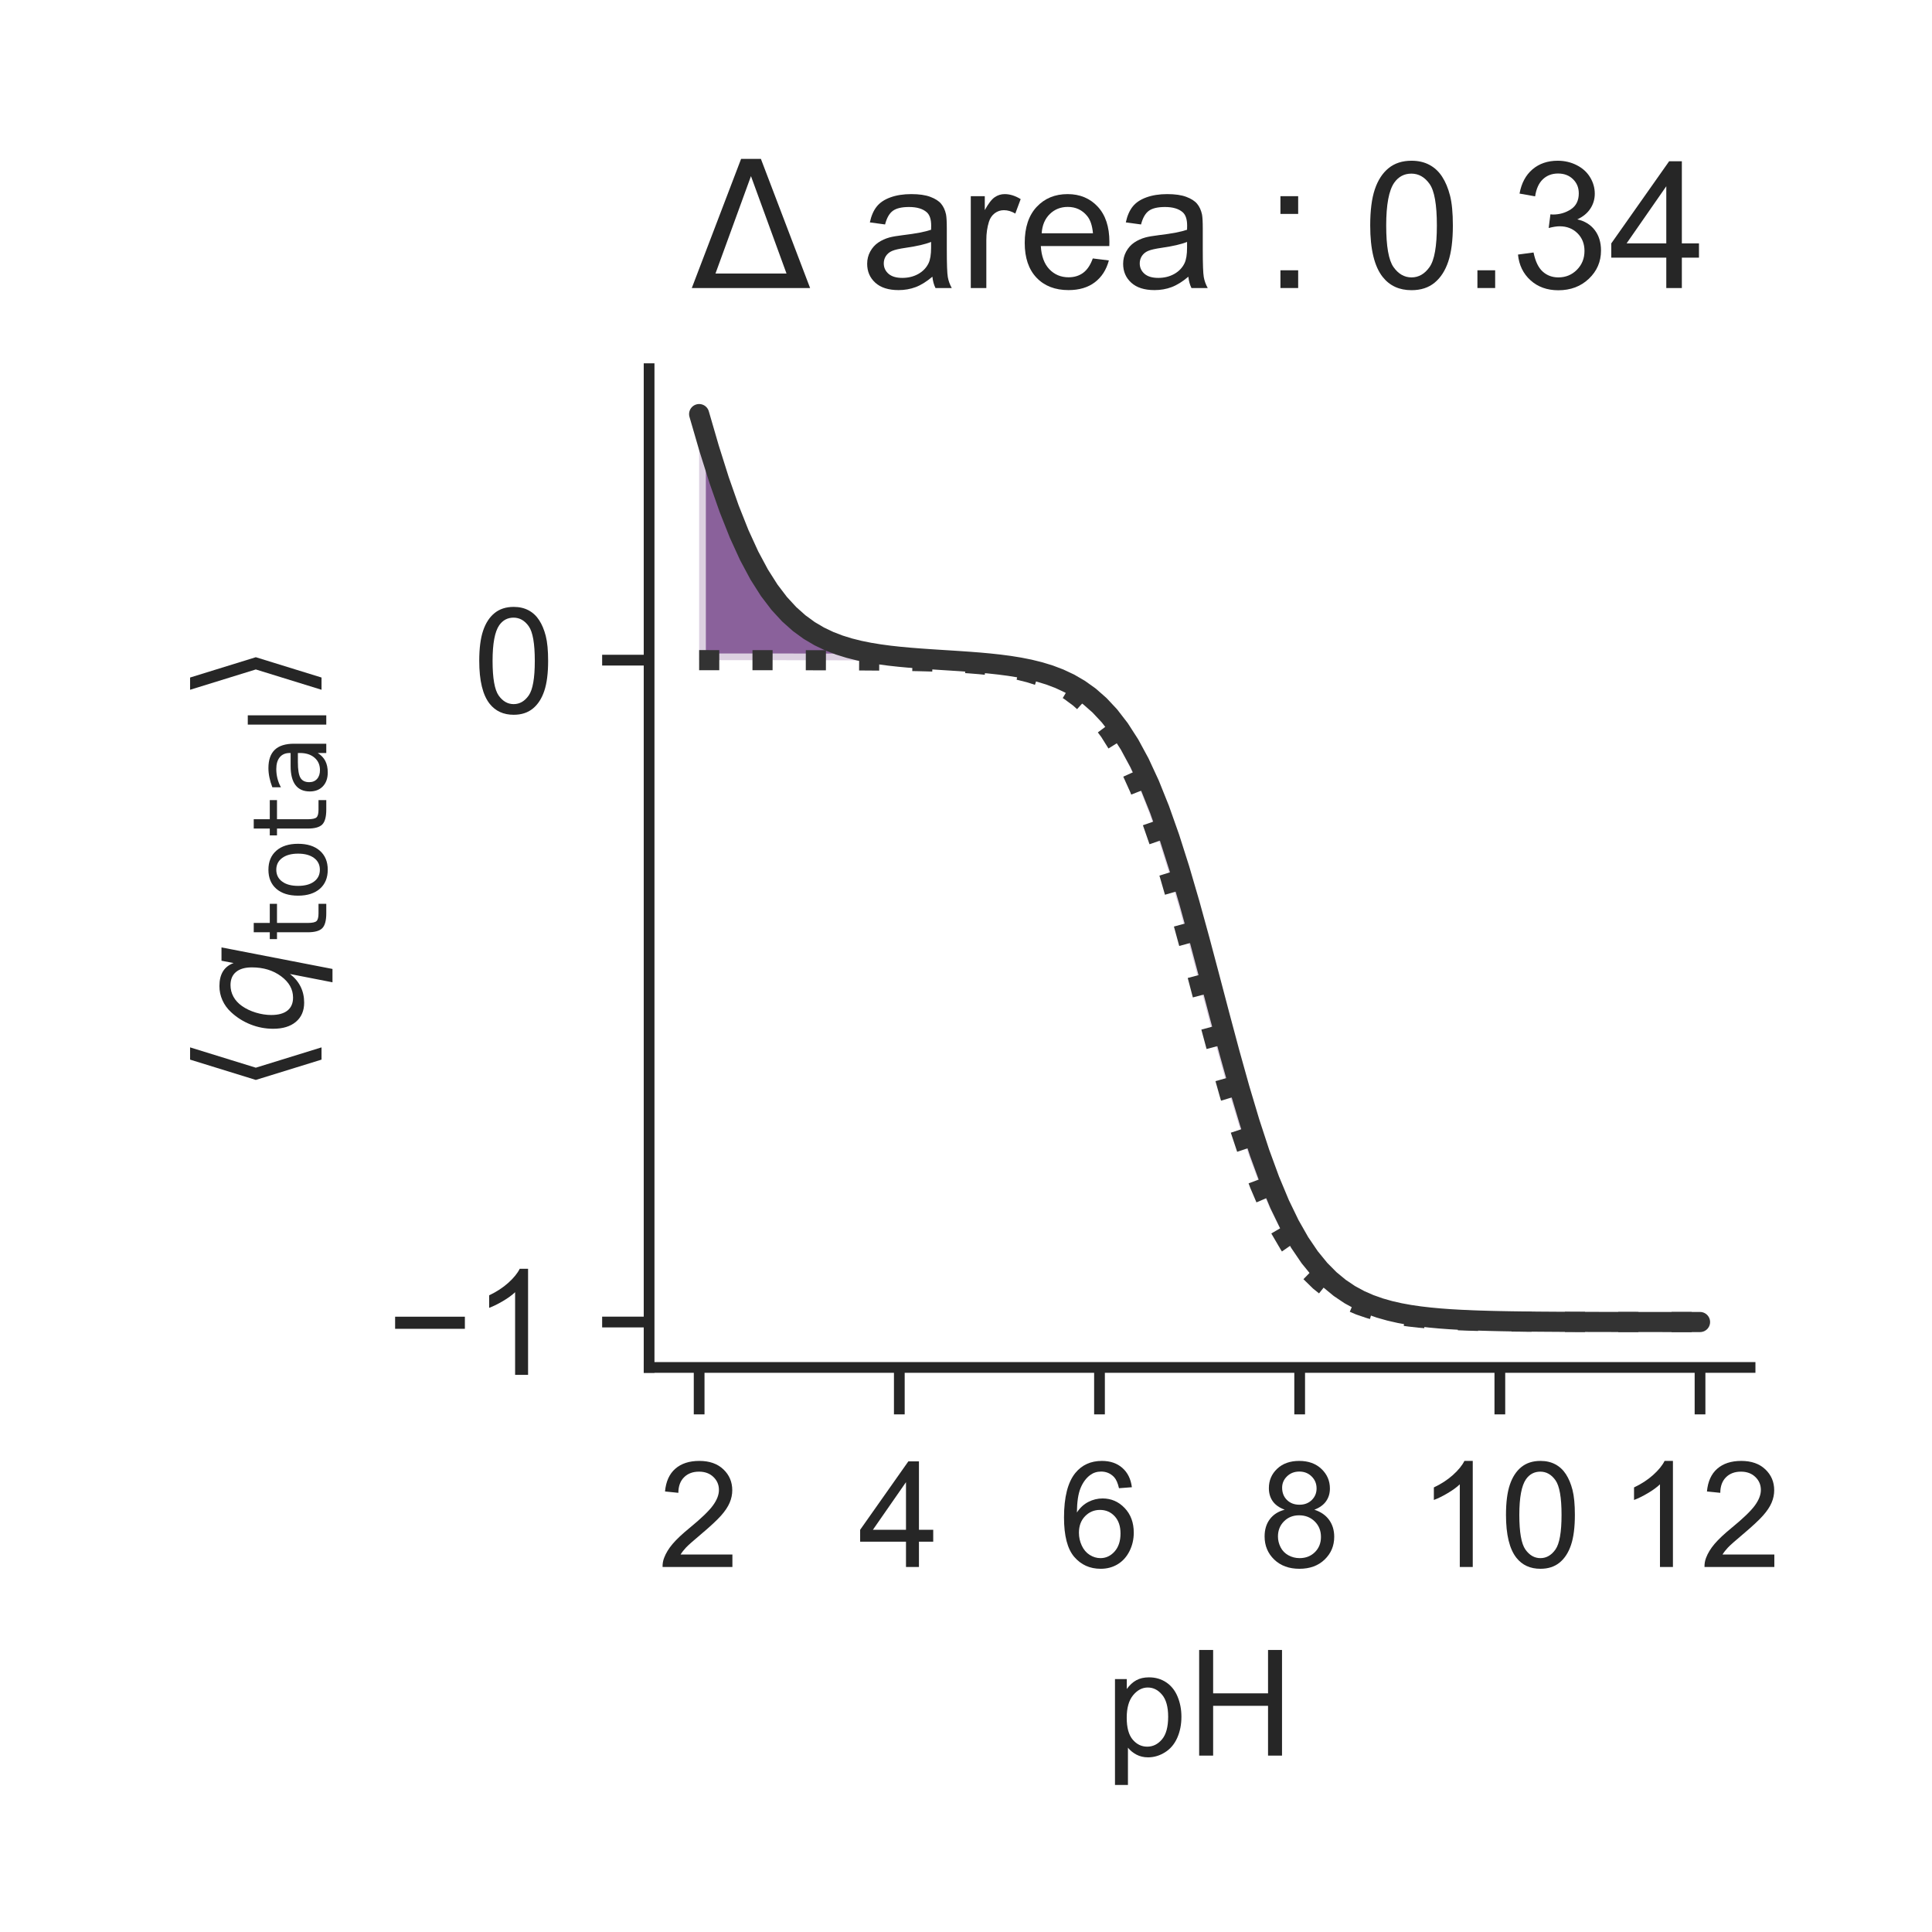 <?xml version="1.0" encoding="utf-8" standalone="no"?>
<!DOCTYPE svg PUBLIC "-//W3C//DTD SVG 1.1//EN"
  "http://www.w3.org/Graphics/SVG/1.1/DTD/svg11.dtd">
<!-- Created with matplotlib (http://matplotlib.org/) -->
<svg height="144pt" version="1.1" viewBox="0 0 144 144" width="144pt" xmlns="http://www.w3.org/2000/svg" xmlns:xlink="http://www.w3.org/1999/xlink">
 <defs>
  <style type="text/css">
*{stroke-linecap:butt;stroke-linejoin:round;}
  </style>
 </defs>
 <g id="figure_1">
  <g id="patch_1">
   <path d="M 0 144 
L 144 144 
L 144 0 
L 0 0 
z
" style="fill:#ffffff;"/>
  </g>
  <g id="axes_1">
   <g id="patch_2">
    <path d="M 48.38 101.92 
L 130.44 101.92 
L 130.44 27.48 
L 48.38 27.48 
z
" style="fill:#ffffff;"/>
   </g>
   <g id="matplotlib.axis_1">
    <g id="xtick_1">
     <g id="line2d_1">
      <defs>
       <path d="M 0 0 
L 0 3.5 
" id="m11c854c0b3" style="stroke:#262626;stroke-width:0.8;"/>
      </defs>
      <g>
       <use style="fill:#262626;stroke:#262626;stroke-width:0.8;" x="52.11" xlink:href="#m11c854c0b3" y="101.92"/>
      </g>
     </g>
     <g id="text_1">
      <!-- 2 -->
      <defs>
       <path d="M 50.344 8.453 
L 50.344 0 
L 3.031 0 
Q 2.938 3.172 4.047 6.109 
Q 5.859 10.938 9.828 15.625 
Q 13.812 20.312 21.344 26.469 
Q 33.016 36.031 37.109 41.625 
Q 41.219 47.219 41.219 52.203 
Q 41.219 57.422 37.469 61 
Q 33.734 64.594 27.734 64.594 
Q 21.391 64.594 17.578 60.781 
Q 13.766 56.984 13.719 50.25 
L 4.688 51.172 
Q 5.609 61.281 11.656 66.578 
Q 17.719 71.875 27.938 71.875 
Q 38.234 71.875 44.234 66.156 
Q 50.25 60.453 50.25 52 
Q 50.25 47.703 48.484 43.547 
Q 46.734 39.406 42.656 34.812 
Q 38.578 30.219 29.109 22.219 
Q 21.188 15.578 18.938 13.203 
Q 16.703 10.844 15.234 8.453 
z
" id="ArialMT-32"/>
      </defs>
      <g style="fill:#262626;" transform="translate(49.051 116.794)scale(0.11 -0.11)">
       <use xlink:href="#ArialMT-32"/>
      </g>
     </g>
    </g>
    <g id="xtick_2">
     <g id="line2d_2">
      <g>
       <use style="fill:#262626;stroke:#262626;stroke-width:0.8;" x="67.03" xlink:href="#m11c854c0b3" y="101.92"/>
      </g>
     </g>
     <g id="text_2">
      <!-- 4 -->
      <defs>
       <path d="M 32.328 0 
L 32.328 17.141 
L 1.266 17.141 
L 1.266 25.203 
L 33.938 71.578 
L 41.109 71.578 
L 41.109 25.203 
L 50.781 25.203 
L 50.781 17.141 
L 41.109 17.141 
L 41.109 0 
z
M 32.328 25.203 
L 32.328 57.469 
L 9.906 25.203 
z
" id="ArialMT-34"/>
      </defs>
      <g style="fill:#262626;" transform="translate(63.971 116.794)scale(0.11 -0.11)">
       <use xlink:href="#ArialMT-34"/>
      </g>
     </g>
    </g>
    <g id="xtick_3">
     <g id="line2d_3">
      <g>
       <use style="fill:#262626;stroke:#262626;stroke-width:0.8;" x="81.95" xlink:href="#m11c854c0b3" y="101.92"/>
      </g>
     </g>
     <g id="text_3">
      <!-- 6 -->
      <defs>
       <path d="M 49.75 54.047 
L 41.016 53.375 
Q 39.844 58.547 37.703 60.891 
Q 34.125 64.656 28.906 64.656 
Q 24.703 64.656 21.531 62.312 
Q 17.391 59.281 14.984 53.469 
Q 12.594 47.656 12.5 36.922 
Q 15.672 41.75 20.266 44.094 
Q 24.859 46.438 29.891 46.438 
Q 38.672 46.438 44.844 39.969 
Q 51.031 33.5 51.031 23.25 
Q 51.031 16.5 48.125 10.719 
Q 45.219 4.938 40.141 1.859 
Q 35.062 -1.219 28.609 -1.219 
Q 17.625 -1.219 10.688 6.859 
Q 3.766 14.938 3.766 33.5 
Q 3.766 54.25 11.422 63.672 
Q 18.109 71.875 29.438 71.875 
Q 37.891 71.875 43.281 67.141 
Q 48.688 62.406 49.75 54.047 
z
M 13.875 23.188 
Q 13.875 18.656 15.797 14.5 
Q 17.719 10.359 21.188 8.172 
Q 24.656 6 28.469 6 
Q 34.031 6 38.031 10.484 
Q 42.047 14.984 42.047 22.703 
Q 42.047 30.125 38.078 34.391 
Q 34.125 38.672 28.125 38.672 
Q 22.172 38.672 18.016 34.391 
Q 13.875 30.125 13.875 23.188 
z
" id="ArialMT-36"/>
      </defs>
      <g style="fill:#262626;" transform="translate(78.891 116.794)scale(0.11 -0.11)">
       <use xlink:href="#ArialMT-36"/>
      </g>
     </g>
    </g>
    <g id="xtick_4">
     <g id="line2d_4">
      <g>
       <use style="fill:#262626;stroke:#262626;stroke-width:0.8;" x="96.87" xlink:href="#m11c854c0b3" y="101.92"/>
      </g>
     </g>
     <g id="text_4">
      <!-- 8 -->
      <defs>
       <path d="M 17.672 38.812 
Q 12.203 40.828 9.562 44.531 
Q 6.938 48.25 6.938 53.422 
Q 6.938 61.234 12.547 66.547 
Q 18.172 71.875 27.484 71.875 
Q 36.859 71.875 42.578 66.422 
Q 48.297 60.984 48.297 53.172 
Q 48.297 48.188 45.672 44.5 
Q 43.062 40.828 37.75 38.812 
Q 44.344 36.672 47.781 31.875 
Q 51.219 27.094 51.219 20.453 
Q 51.219 11.281 44.719 5.031 
Q 38.234 -1.219 27.641 -1.219 
Q 17.047 -1.219 10.547 5.047 
Q 4.047 11.328 4.047 20.703 
Q 4.047 27.688 7.594 32.391 
Q 11.141 37.109 17.672 38.812 
z
M 15.922 53.719 
Q 15.922 48.641 19.188 45.406 
Q 22.469 42.188 27.688 42.188 
Q 32.766 42.188 36.016 45.375 
Q 39.266 48.578 39.266 53.219 
Q 39.266 58.062 35.906 61.359 
Q 32.562 64.656 27.594 64.656 
Q 22.562 64.656 19.234 61.422 
Q 15.922 58.203 15.922 53.719 
z
M 13.094 20.656 
Q 13.094 16.891 14.875 13.375 
Q 16.656 9.859 20.172 7.922 
Q 23.688 6 27.734 6 
Q 34.031 6 38.125 10.047 
Q 42.234 14.109 42.234 20.359 
Q 42.234 26.703 38.016 30.859 
Q 33.797 35.016 27.438 35.016 
Q 21.234 35.016 17.156 30.906 
Q 13.094 26.812 13.094 20.656 
z
" id="ArialMT-38"/>
      </defs>
      <g style="fill:#262626;" transform="translate(93.811 116.794)scale(0.11 -0.11)">
       <use xlink:href="#ArialMT-38"/>
      </g>
     </g>
    </g>
    <g id="xtick_5">
     <g id="line2d_5">
      <g>
       <use style="fill:#262626;stroke:#262626;stroke-width:0.8;" x="111.79" xlink:href="#m11c854c0b3" y="101.92"/>
      </g>
     </g>
     <g id="text_5">
      <!-- 10 -->
      <defs>
       <path d="M 37.25 0 
L 28.469 0 
L 28.469 56 
Q 25.297 52.984 20.141 49.953 
Q 14.984 46.922 10.891 45.406 
L 10.891 53.906 
Q 18.266 57.375 23.781 62.297 
Q 29.297 67.234 31.594 71.875 
L 37.25 71.875 
z
" id="ArialMT-31"/>
       <path d="M 4.156 35.297 
Q 4.156 48 6.766 55.734 
Q 9.375 63.484 14.516 67.672 
Q 19.672 71.875 27.484 71.875 
Q 33.25 71.875 37.594 69.547 
Q 41.938 67.234 44.766 62.859 
Q 47.609 58.5 49.219 52.219 
Q 50.828 45.953 50.828 35.297 
Q 50.828 22.703 48.234 14.969 
Q 45.656 7.234 40.5 3 
Q 35.359 -1.219 27.484 -1.219 
Q 17.141 -1.219 11.234 6.203 
Q 4.156 15.141 4.156 35.297 
z
M 13.188 35.297 
Q 13.188 17.672 17.312 11.828 
Q 21.438 6 27.484 6 
Q 33.547 6 37.672 11.859 
Q 41.797 17.719 41.797 35.297 
Q 41.797 52.984 37.672 58.781 
Q 33.547 64.594 27.391 64.594 
Q 21.344 64.594 17.719 59.469 
Q 13.188 52.938 13.188 35.297 
z
" id="ArialMT-30"/>
      </defs>
      <g style="fill:#262626;" transform="translate(105.673 116.794)scale(0.11 -0.11)">
       <use xlink:href="#ArialMT-31"/>
       <use x="55.615" xlink:href="#ArialMT-30"/>
      </g>
     </g>
    </g>
    <g id="xtick_6">
     <g id="line2d_6">
      <g>
       <use style="fill:#262626;stroke:#262626;stroke-width:0.8;" x="126.71" xlink:href="#m11c854c0b3" y="101.92"/>
      </g>
     </g>
     <g id="text_6">
      <!-- 12 -->
      <g style="fill:#262626;" transform="translate(120.593 116.794)scale(0.11 -0.11)">
       <use xlink:href="#ArialMT-31"/>
       <use x="55.615" xlink:href="#ArialMT-32"/>
      </g>
     </g>
    </g>
    <g id="text_7">
     <!-- pH -->
     <defs>
      <path d="M 6.594 -19.875 
L 6.594 51.859 
L 14.594 51.859 
L 14.594 45.125 
Q 17.438 49.078 21 51.047 
Q 24.562 53.031 29.641 53.031 
Q 36.281 53.031 41.359 49.609 
Q 46.438 46.188 49.016 39.953 
Q 51.609 33.734 51.609 26.312 
Q 51.609 18.359 48.75 11.984 
Q 45.906 5.609 40.453 2.219 
Q 35.016 -1.172 29 -1.172 
Q 24.609 -1.172 21.109 0.688 
Q 17.625 2.547 15.375 5.375 
L 15.375 -19.875 
z
M 14.547 25.641 
Q 14.547 15.625 18.594 10.844 
Q 22.656 6.062 28.422 6.062 
Q 34.281 6.062 38.453 11.016 
Q 42.625 15.969 42.625 26.375 
Q 42.625 36.281 38.547 41.203 
Q 34.469 46.141 28.812 46.141 
Q 23.188 46.141 18.859 40.891 
Q 14.547 35.641 14.547 25.641 
z
" id="ArialMT-70"/>
      <path d="M 8.016 0 
L 8.016 71.578 
L 17.484 71.578 
L 17.484 42.188 
L 54.688 42.188 
L 54.688 71.578 
L 64.156 71.578 
L 64.156 0 
L 54.688 0 
L 54.688 33.734 
L 17.484 33.734 
L 17.484 0 
z
" id="ArialMT-48"/>
     </defs>
     <g style="fill:#262626;" transform="translate(82.379 130.853)scale(0.11 -0.11)">
      <use xlink:href="#ArialMT-70"/>
      <use x="55.615" xlink:href="#ArialMT-48"/>
     </g>
    </g>
   </g>
   <g id="matplotlib.axis_2">
    <g id="ytick_1">
     <g id="line2d_7">
      <defs>
       <path d="M 0 0 
L -3.5 0 
" id="m65488726cf" style="stroke:#262626;stroke-width:0.8;"/>
      </defs>
      <g>
       <use style="fill:#262626;stroke:#262626;stroke-width:0.8;" x="48.38" xlink:href="#m65488726cf" y="98.537"/>
      </g>
     </g>
     <g id="text_8">
      <!-- −1 -->
      <defs>
       <path d="M 52.828 31.203 
L 5.562 31.203 
L 5.562 39.406 
L 52.828 39.406 
z
" id="ArialMT-2212"/>
      </defs>
      <g style="fill:#262626;" transform="translate(28.838 102.474)scale(0.11 -0.11)">
       <use xlink:href="#ArialMT-2212"/>
       <use x="58.398" xlink:href="#ArialMT-31"/>
      </g>
     </g>
    </g>
    <g id="ytick_2">
     <g id="line2d_8">
      <g>
       <use style="fill:#262626;stroke:#262626;stroke-width:0.8;" x="48.38" xlink:href="#m65488726cf" y="49.204"/>
      </g>
     </g>
     <g id="text_9">
      <!-- 0 -->
      <g style="fill:#262626;" transform="translate(35.263 53.141)scale(0.11 -0.11)">
       <use xlink:href="#ArialMT-30"/>
      </g>
     </g>
    </g>
    <g id="text_10">
     <!-- $\langle q_\mathsf{total} \rangle$ -->
     <defs>
      <path d="M 8.938 31.344 
L 22.703 75.875 
L 31 75.875 
L 17.234 31.344 
L 31 -13.188 
L 22.703 -13.188 
z
" id="DejaVuSans-27e8"/>
      <path d="M 41.703 8.203 
Q 38.094 3.469 33.172 1.016 
Q 28.266 -1.422 22.312 -1.422 
Q 14.016 -1.422 9.297 4.172 
Q 4.594 9.766 4.594 19.578 
Q 4.594 27.484 7.5 34.859 
Q 10.406 42.234 15.828 48.094 
Q 19.344 51.906 23.906 53.953 
Q 28.469 56 33.5 56 
Q 39.547 56 43.453 53.609 
Q 47.359 51.219 49.125 46.391 
L 50.688 54.594 
L 59.719 54.594 
L 45.125 -20.609 
L 36.078 -20.609 
z
M 13.922 20.906 
Q 13.922 13.672 16.938 9.891 
Q 19.969 6.109 25.688 6.109 
Q 34.188 6.109 40.188 14.234 
Q 46.188 22.359 46.188 33.984 
Q 46.188 41.016 43.078 44.75 
Q 39.984 48.484 34.188 48.484 
Q 29.938 48.484 26.312 46.5 
Q 22.703 44.531 20.016 40.719 
Q 17.188 36.719 15.547 31.344 
Q 13.922 25.984 13.922 20.906 
z
" id="DejaVuSans-Oblique-71"/>
      <path d="M 18.312 70.219 
L 18.312 54.688 
L 36.812 54.688 
L 36.812 47.703 
L 18.312 47.703 
L 18.312 18.016 
Q 18.312 11.328 20.141 9.422 
Q 21.969 7.516 27.594 7.516 
L 36.812 7.516 
L 36.812 0 
L 27.594 0 
Q 17.188 0 13.234 3.875 
Q 9.281 7.766 9.281 18.016 
L 9.281 47.703 
L 2.688 47.703 
L 2.688 54.688 
L 9.281 54.688 
L 9.281 70.219 
z
" id="DejaVuSans-74"/>
      <path d="M 30.609 48.391 
Q 23.391 48.391 19.188 42.75 
Q 14.984 37.109 14.984 27.297 
Q 14.984 17.484 19.156 11.844 
Q 23.344 6.203 30.609 6.203 
Q 37.797 6.203 41.984 11.859 
Q 46.188 17.531 46.188 27.297 
Q 46.188 37.016 41.984 42.703 
Q 37.797 48.391 30.609 48.391 
z
M 30.609 56 
Q 42.328 56 49.016 48.375 
Q 55.719 40.766 55.719 27.297 
Q 55.719 13.875 49.016 6.219 
Q 42.328 -1.422 30.609 -1.422 
Q 18.844 -1.422 12.172 6.219 
Q 5.516 13.875 5.516 27.297 
Q 5.516 40.766 12.172 48.375 
Q 18.844 56 30.609 56 
z
" id="DejaVuSans-6f"/>
      <path d="M 34.281 27.484 
Q 23.391 27.484 19.188 25 
Q 14.984 22.516 14.984 16.5 
Q 14.984 11.719 18.141 8.906 
Q 21.297 6.109 26.703 6.109 
Q 34.188 6.109 38.703 11.406 
Q 43.219 16.703 43.219 25.484 
L 43.219 27.484 
z
M 52.203 31.203 
L 52.203 0 
L 43.219 0 
L 43.219 8.297 
Q 40.141 3.328 35.547 0.953 
Q 30.953 -1.422 24.312 -1.422 
Q 15.922 -1.422 10.953 3.297 
Q 6 8.016 6 15.922 
Q 6 25.141 12.172 29.828 
Q 18.359 34.516 30.609 34.516 
L 43.219 34.516 
L 43.219 35.406 
Q 43.219 41.609 39.141 45 
Q 35.062 48.391 27.688 48.391 
Q 23 48.391 18.547 47.266 
Q 14.109 46.141 10.016 43.891 
L 10.016 52.203 
Q 14.938 54.109 19.578 55.047 
Q 24.219 56 28.609 56 
Q 40.484 56 46.344 49.844 
Q 52.203 43.703 52.203 31.203 
z
" id="DejaVuSans-61"/>
      <path d="M 9.422 75.984 
L 18.406 75.984 
L 18.406 0 
L 9.422 0 
z
" id="DejaVuSans-6c"/>
      <path d="M 30.078 31.344 
L 16.312 -13.188 
L 8.016 -13.188 
L 21.781 31.344 
L 8.016 75.875 
L 16.312 75.875 
z
" id="DejaVuSans-27e9"/>
     </defs>
     <g style="fill:#262626;" transform="translate(22.528 81.475)rotate(-90)scale(0.11 -0.11)">
      <use transform="translate(0 0.125)" xlink:href="#DejaVuSans-27e8"/>
      <use transform="translate(39.014 0.125)" xlink:href="#DejaVuSans-Oblique-71"/>
      <use transform="translate(102.49 -16.281)scale(0.7)" xlink:href="#DejaVuSans-74"/>
      <use transform="translate(129.937 -16.281)scale(0.7)" xlink:href="#DejaVuSans-6f"/>
      <use transform="translate(172.764 -16.281)scale(0.7)" xlink:href="#DejaVuSans-74"/>
      <use transform="translate(200.21 -16.281)scale(0.7)" xlink:href="#DejaVuSans-61"/>
      <use transform="translate(243.105 -16.281)scale(0.7)" xlink:href="#DejaVuSans-6c"/>
      <use transform="translate(265.288 0.125)" xlink:href="#DejaVuSans-27e9"/>
     </g>
    </g>
   </g>
   <g id="PolyCollection_1">
    <defs>
     <path d="M 52.11 -94.796 
L 52.11 -94.796 
L 52.856 -94.795 
L 53.602 -94.795 
L 54.348 -94.795 
L 55.094 -94.795 
L 55.84 -94.795 
L 56.586 -94.794 
L 57.332 -94.794 
L 58.078 -94.793 
L 58.824 -94.792 
L 59.57 -94.791 
L 60.316 -94.79 
L 61.062 -94.789 
L 61.808 -94.787 
L 62.554 -94.784 
L 63.3 -94.781 
L 64.046 -94.777 
L 64.792 -94.772 
L 65.538 -94.766 
L 66.284 -94.759 
L 67.03 -94.749 
L 67.776 -94.737 
L 68.522 -94.722 
L 69.268 -94.702 
L 70.014 -94.678 
L 70.76 -94.648 
L 71.506 -94.609 
L 72.252 -94.561 
L 72.998 -94.501 
L 73.744 -94.425 
L 74.49 -94.329 
L 75.236 -94.21 
L 75.982 -94.061 
L 76.728 -93.874 
L 77.474 -93.64 
L 78.22 -93.35 
L 78.966 -92.989 
L 79.712 -92.543 
L 80.458 -91.992 
L 81.204 -91.318 
L 81.95 -90.496 
L 82.696 -89.501 
L 83.442 -88.311 
L 84.188 -86.9 
L 84.934 -85.252 
L 85.68 -83.353 
L 86.426 -81.207 
L 87.172 -78.827 
L 87.918 -76.247 
L 88.664 -73.516 
L 89.41 -70.698 
L 90.156 -67.864 
L 90.902 -65.09 
L 91.648 -62.443 
L 92.394 -59.978 
L 93.14 -57.735 
L 93.886 -55.737 
L 94.632 -53.989 
L 95.378 -52.485 
L 96.124 -51.209 
L 96.87 -50.139 
L 97.616 -49.251 
L 98.362 -48.521 
L 99.108 -47.923 
L 99.854 -47.437 
L 100.6 -47.044 
L 101.346 -46.728 
L 102.092 -46.473 
L 102.838 -46.269 
L 103.584 -46.105 
L 104.33 -45.974 
L 105.076 -45.87 
L 105.822 -45.787 
L 106.568 -45.721 
L 107.314 -45.668 
L 108.06 -45.626 
L 108.806 -45.593 
L 109.552 -45.566 
L 110.298 -45.545 
L 111.044 -45.528 
L 111.79 -45.515 
L 112.536 -45.504 
L 113.282 -45.496 
L 114.028 -45.489 
L 114.774 -45.484 
L 115.52 -45.48 
L 116.266 -45.476 
L 117.012 -45.474 
L 117.758 -45.471 
L 118.504 -45.47 
L 119.25 -45.468 
L 119.996 -45.467 
L 120.742 -45.466 
L 121.488 -45.466 
L 122.234 -45.465 
L 122.98 -45.465 
L 123.726 -45.465 
L 124.472 -45.464 
L 125.218 -45.464 
L 125.964 -45.464 
L 126.71 -45.464 
L 126.71 -45.464 
L 126.71 -45.464 
L 125.964 -45.464 
L 125.218 -45.464 
L 124.472 -45.464 
L 123.726 -45.465 
L 122.98 -45.465 
L 122.234 -45.466 
L 121.488 -45.467 
L 120.742 -45.467 
L 119.996 -45.469 
L 119.25 -45.47 
L 118.504 -45.472 
L 117.758 -45.474 
L 117.012 -45.477 
L 116.266 -45.48 
L 115.52 -45.485 
L 114.774 -45.49 
L 114.028 -45.497 
L 113.282 -45.506 
L 112.536 -45.517 
L 111.79 -45.531 
L 111.044 -45.548 
L 110.298 -45.57 
L 109.552 -45.597 
L 108.806 -45.632 
L 108.06 -45.675 
L 107.314 -45.73 
L 106.568 -45.799 
L 105.822 -45.885 
L 105.076 -45.993 
L 104.33 -46.128 
L 103.584 -46.298 
L 102.838 -46.509 
L 102.092 -46.773 
L 101.346 -47.1 
L 100.6 -47.507 
L 99.854 -48.009 
L 99.108 -48.625 
L 98.362 -49.379 
L 97.616 -50.294 
L 96.87 -51.394 
L 96.124 -52.705 
L 95.378 -54.246 
L 94.632 -56.033 
L 93.886 -58.07 
L 93.14 -60.349 
L 92.394 -62.846 
L 91.648 -65.517 
L 90.902 -68.305 
L 90.156 -71.141 
L 89.41 -73.95 
L 88.664 -76.662 
L 87.918 -79.214 
L 87.172 -81.559 
L 86.426 -83.667 
L 85.68 -85.526 
L 84.934 -87.137 
L 84.188 -88.512 
L 83.442 -89.671 
L 82.696 -90.637 
L 81.95 -91.435 
L 81.204 -92.09 
L 80.458 -92.623 
L 79.712 -93.057 
L 78.966 -93.407 
L 78.22 -93.69 
L 77.474 -93.917 
L 76.728 -94.101 
L 75.982 -94.249 
L 75.236 -94.369 
L 74.49 -94.467 
L 73.744 -94.548 
L 72.998 -94.616 
L 72.252 -94.674 
L 71.506 -94.726 
L 70.76 -94.774 
L 70.014 -94.821 
L 69.268 -94.87 
L 68.522 -94.922 
L 67.776 -94.981 
L 67.03 -95.05 
L 66.284 -95.132 
L 65.538 -95.232 
L 64.792 -95.354 
L 64.046 -95.504 
L 63.3 -95.691 
L 62.554 -95.922 
L 61.808 -96.21 
L 61.062 -96.566 
L 60.316 -97.006 
L 59.57 -97.549 
L 58.824 -98.214 
L 58.078 -99.024 
L 57.332 -100.004 
L 56.586 -101.179 
L 55.84 -102.572 
L 55.094 -104.202 
L 54.348 -106.08 
L 53.602 -108.208 
L 52.856 -110.57 
L 52.11 -113.136 
z
" id="mf25f29f4af" style="stroke:#ffffff;stroke-opacity:0.7;"/>
    </defs>
    <g clip-path="url(#pcfaf024ce3)">
     <use style="fill:#591e71;fill-opacity:0.7;stroke:#ffffff;stroke-opacity:0.7;" x="0" xlink:href="#mf25f29f4af" y="144"/>
    </g>
   </g>
   <g id="line2d_9">
    <path clip-path="url(#pcfaf024ce3)" d="M 52.11 49.204 
L 52.856 49.205 
L 53.602 49.205 
L 54.348 49.205 
L 55.094 49.205 
L 55.84 49.205 
L 56.586 49.206 
L 57.332 49.206 
L 58.078 49.207 
L 58.824 49.208 
L 59.57 49.209 
L 60.316 49.21 
L 61.062 49.211 
L 61.808 49.213 
L 62.554 49.216 
L 63.3 49.219 
L 64.046 49.223 
L 64.792 49.228 
L 65.538 49.234 
L 66.284 49.241 
L 67.03 49.251 
L 67.776 49.263 
L 68.522 49.278 
L 69.268 49.298 
L 70.014 49.322 
L 70.76 49.352 
L 71.506 49.391 
L 72.252 49.439 
L 72.998 49.499 
L 73.744 49.575 
L 74.49 49.671 
L 75.236 49.79 
L 75.982 49.939 
L 76.728 50.126 
L 77.474 50.36 
L 78.22 50.65 
L 78.966 51.011 
L 79.712 51.457 
L 80.458 52.008 
L 81.204 52.682 
L 81.95 53.504 
L 82.696 54.499 
L 83.442 55.689 
L 84.188 57.1 
L 84.934 58.748 
L 85.68 60.647 
L 86.426 62.793 
L 87.172 65.173 
L 87.918 67.753 
L 88.664 70.484 
L 89.41 73.302 
L 90.156 76.136 
L 90.902 78.91 
L 91.648 81.557 
L 92.394 84.022 
L 93.14 86.265 
L 93.886 88.263 
L 94.632 90.011 
L 95.378 91.515 
L 96.124 92.791 
L 96.87 93.861 
L 97.616 94.749 
L 98.362 95.479 
L 99.108 96.077 
L 99.854 96.563 
L 100.6 96.956 
L 101.346 97.272 
L 102.092 97.527 
L 102.838 97.731 
L 103.584 97.895 
L 104.33 98.026 
L 105.076 98.13 
L 105.822 98.213 
L 106.568 98.279 
L 107.314 98.332 
L 108.06 98.374 
L 108.806 98.407 
L 109.552 98.434 
L 110.298 98.455 
L 111.044 98.472 
L 111.79 98.485 
L 112.536 98.496 
L 113.282 98.504 
L 114.028 98.511 
L 114.774 98.516 
L 115.52 98.52 
L 116.266 98.524 
L 117.012 98.526 
L 117.758 98.529 
L 118.504 98.53 
L 119.25 98.532 
L 119.996 98.533 
L 120.742 98.534 
L 121.488 98.534 
L 122.234 98.535 
L 122.98 98.535 
L 123.726 98.535 
L 124.472 98.536 
L 125.218 98.536 
L 125.964 98.536 
L 126.71 98.536 
" style="fill:none;stroke:#333333;stroke-dasharray:1.5,2.475;stroke-dashoffset:0;stroke-width:1.5;"/>
   </g>
   <g id="line2d_10">
    <path clip-path="url(#pcfaf024ce3)" d="M 52.11 30.864 
L 52.856 33.43 
L 53.602 35.792 
L 54.348 37.92 
L 55.094 39.798 
L 55.84 41.428 
L 56.586 42.821 
L 57.332 43.996 
L 58.078 44.976 
L 58.824 45.786 
L 59.57 46.451 
L 60.316 46.994 
L 61.062 47.434 
L 61.808 47.79 
L 62.554 48.078 
L 63.3 48.309 
L 64.046 48.496 
L 64.792 48.646 
L 65.538 48.768 
L 66.284 48.868 
L 67.03 48.95 
L 67.776 49.019 
L 68.522 49.078 
L 69.268 49.13 
L 70.014 49.179 
L 70.76 49.226 
L 71.506 49.274 
L 72.252 49.326 
L 72.998 49.384 
L 73.744 49.452 
L 74.49 49.533 
L 75.236 49.631 
L 75.982 49.751 
L 76.728 49.899 
L 77.474 50.083 
L 78.22 50.31 
L 78.966 50.593 
L 79.712 50.943 
L 80.458 51.377 
L 81.204 51.91 
L 81.95 52.565 
L 82.696 53.363 
L 83.442 54.329 
L 84.188 55.488 
L 84.934 56.863 
L 85.68 58.474 
L 86.426 60.333 
L 87.172 62.441 
L 87.918 64.786 
L 88.664 67.338 
L 89.41 70.05 
L 90.156 72.859 
L 90.902 75.695 
L 91.648 78.483 
L 92.394 81.154 
L 93.14 83.651 
L 93.886 85.93 
L 94.632 87.967 
L 95.378 89.754 
L 96.124 91.295 
L 96.87 92.606 
L 97.616 93.706 
L 98.362 94.621 
L 99.108 95.375 
L 99.854 95.991 
L 100.6 96.493 
L 101.346 96.9 
L 102.092 97.227 
L 102.838 97.491 
L 103.584 97.702 
L 104.33 97.872 
L 105.076 98.007 
L 105.822 98.115 
L 106.568 98.201 
L 107.314 98.27 
L 108.06 98.325 
L 108.806 98.368 
L 109.552 98.403 
L 110.298 98.43 
L 111.044 98.452 
L 111.79 98.469 
L 112.536 98.483 
L 113.282 98.494 
L 114.028 98.503 
L 114.774 98.51 
L 115.52 98.515 
L 116.266 98.52 
L 117.012 98.523 
L 117.758 98.526 
L 118.504 98.528 
L 119.25 98.53 
L 119.996 98.531 
L 120.742 98.533 
L 121.488 98.533 
L 122.234 98.534 
L 122.98 98.535 
L 123.726 98.535 
L 124.472 98.536 
L 125.218 98.536 
L 125.964 98.536 
L 126.71 98.536 
" style="fill:none;stroke:#333333;stroke-linecap:round;stroke-width:1.5;"/>
   </g>
   <g id="patch_3">
    <path d="M 48.38 101.92 
L 48.38 27.48 
" style="fill:none;stroke:#262626;stroke-linecap:square;stroke-linejoin:miter;stroke-width:0.8;"/>
   </g>
   <g id="patch_4">
    <path d="M 48.38 101.92 
L 130.44 101.92 
" style="fill:none;stroke:#262626;stroke-linecap:square;stroke-linejoin:miter;stroke-width:0.8;"/>
   </g>
   <g id="text_11">
    <!-- $\Delta$ area : 0.34 -->
    <defs>
     <path d="M 34.188 63.188 
L 14.156 8.203 
L 54.25 8.203 
z
M 0.781 0 
L 28.609 72.906 
L 39.797 72.906 
L 67.578 0 
z
" id="DejaVuSans-394"/>
     <path id="ArialMT-20"/>
     <path d="M 40.438 6.391 
Q 35.547 2.25 31.031 0.531 
Q 26.516 -1.172 21.344 -1.172 
Q 12.797 -1.172 8.203 3 
Q 3.609 7.172 3.609 13.672 
Q 3.609 17.484 5.344 20.625 
Q 7.078 23.781 9.891 25.688 
Q 12.703 27.594 16.219 28.562 
Q 18.797 29.25 24.031 29.891 
Q 34.672 31.156 39.703 32.906 
Q 39.75 34.719 39.75 35.203 
Q 39.75 40.578 37.25 42.781 
Q 33.891 45.75 27.25 45.75 
Q 21.047 45.75 18.094 43.578 
Q 15.141 41.406 13.719 35.891 
L 5.125 37.062 
Q 6.297 42.578 8.984 45.969 
Q 11.672 49.359 16.75 51.188 
Q 21.828 53.031 28.516 53.031 
Q 35.156 53.031 39.297 51.469 
Q 43.453 49.906 45.406 47.531 
Q 47.359 45.172 48.141 41.547 
Q 48.578 39.312 48.578 33.453 
L 48.578 21.734 
Q 48.578 9.469 49.141 6.219 
Q 49.703 2.984 51.375 0 
L 42.188 0 
Q 40.828 2.734 40.438 6.391 
z
M 39.703 26.031 
Q 34.906 24.078 25.344 22.703 
Q 19.922 21.922 17.672 20.938 
Q 15.438 19.969 14.203 18.094 
Q 12.984 16.219 12.984 13.922 
Q 12.984 10.406 15.641 8.062 
Q 18.312 5.719 23.438 5.719 
Q 28.516 5.719 32.469 7.938 
Q 36.422 10.156 38.281 14.016 
Q 39.703 17 39.703 22.797 
z
" id="ArialMT-61"/>
     <path d="M 6.5 0 
L 6.5 51.859 
L 14.406 51.859 
L 14.406 44 
Q 17.438 49.516 20 51.266 
Q 22.562 53.031 25.641 53.031 
Q 30.078 53.031 34.672 50.203 
L 31.641 42.047 
Q 28.422 43.953 25.203 43.953 
Q 22.312 43.953 20.016 42.219 
Q 17.719 40.484 16.75 37.406 
Q 15.281 32.719 15.281 27.156 
L 15.281 0 
z
" id="ArialMT-72"/>
     <path d="M 42.094 16.703 
L 51.172 15.578 
Q 49.031 7.625 43.219 3.219 
Q 37.406 -1.172 28.375 -1.172 
Q 17 -1.172 10.328 5.828 
Q 3.656 12.844 3.656 25.484 
Q 3.656 38.578 10.391 45.797 
Q 17.141 53.031 27.875 53.031 
Q 38.281 53.031 44.875 45.953 
Q 51.469 38.875 51.469 26.031 
Q 51.469 25.25 51.422 23.688 
L 12.75 23.688 
Q 13.234 15.141 17.578 10.594 
Q 21.922 6.062 28.422 6.062 
Q 33.25 6.062 36.672 8.594 
Q 40.094 11.141 42.094 16.703 
z
M 13.234 30.906 
L 42.188 30.906 
Q 41.609 37.453 38.875 40.719 
Q 34.672 45.797 27.984 45.797 
Q 21.922 45.797 17.797 41.75 
Q 13.672 37.703 13.234 30.906 
z
" id="ArialMT-65"/>
     <path d="M 9.031 41.844 
L 9.031 51.859 
L 19.047 51.859 
L 19.047 41.844 
z
M 9.031 0 
L 9.031 10.016 
L 19.047 10.016 
L 19.047 0 
z
" id="ArialMT-3a"/>
     <path d="M 9.078 0 
L 9.078 10.016 
L 19.094 10.016 
L 19.094 0 
z
" id="ArialMT-2e"/>
     <path d="M 4.203 18.891 
L 12.984 20.062 
Q 14.5 12.594 18.141 9.297 
Q 21.781 6 27 6 
Q 33.203 6 37.469 10.297 
Q 41.75 14.594 41.75 20.953 
Q 41.75 27 37.797 30.922 
Q 33.844 34.859 27.734 34.859 
Q 25.25 34.859 21.531 33.891 
L 22.516 41.609 
Q 23.391 41.5 23.922 41.5 
Q 29.547 41.5 34.031 44.422 
Q 38.531 47.359 38.531 53.469 
Q 38.531 58.297 35.25 61.469 
Q 31.984 64.656 26.812 64.656 
Q 21.688 64.656 18.266 61.422 
Q 14.844 58.203 13.875 51.766 
L 5.078 53.328 
Q 6.688 62.156 12.391 67.016 
Q 18.109 71.875 26.609 71.875 
Q 32.469 71.875 37.391 69.359 
Q 42.328 66.844 44.938 62.5 
Q 47.562 58.156 47.562 53.266 
Q 47.562 48.641 45.062 44.828 
Q 42.578 41.016 37.703 38.766 
Q 44.047 37.312 47.562 32.688 
Q 51.078 28.078 51.078 21.141 
Q 51.078 11.766 44.234 5.25 
Q 37.406 -1.266 26.953 -1.266 
Q 17.531 -1.266 11.297 4.344 
Q 5.078 9.969 4.203 18.891 
z
" id="ArialMT-33"/>
    </defs>
    <g style="fill:#262626;" transform="translate(51.46 21.48)scale(0.132 -0.132)">
     <use transform="translate(0 0.094)" xlink:href="#DejaVuSans-394"/>
     <use transform="translate(68.408 0.094)" xlink:href="#ArialMT-20"/>
     <use transform="translate(96.191 0.094)" xlink:href="#ArialMT-61"/>
     <use transform="translate(151.807 0.094)" xlink:href="#ArialMT-72"/>
     <use transform="translate(185.107 0.094)" xlink:href="#ArialMT-65"/>
     <use transform="translate(240.723 0.094)" xlink:href="#ArialMT-61"/>
     <use transform="translate(296.338 0.094)" xlink:href="#ArialMT-20"/>
     <use transform="translate(324.121 0.094)" xlink:href="#ArialMT-3a"/>
     <use transform="translate(351.904 0.094)" xlink:href="#ArialMT-20"/>
     <use transform="translate(379.688 0.094)" xlink:href="#ArialMT-30"/>
     <use transform="translate(435.303 0.094)" xlink:href="#ArialMT-2e"/>
     <use transform="translate(463.086 0.094)" xlink:href="#ArialMT-33"/>
     <use transform="translate(518.701 0.094)" xlink:href="#ArialMT-34"/>
    </g>
   </g>
  </g>
 </g>
 <defs>
  <clipPath id="pcfaf024ce3">
   <rect height="74.44" width="82.06" x="48.38" y="27.48"/>
  </clipPath>
 </defs>
</svg>
